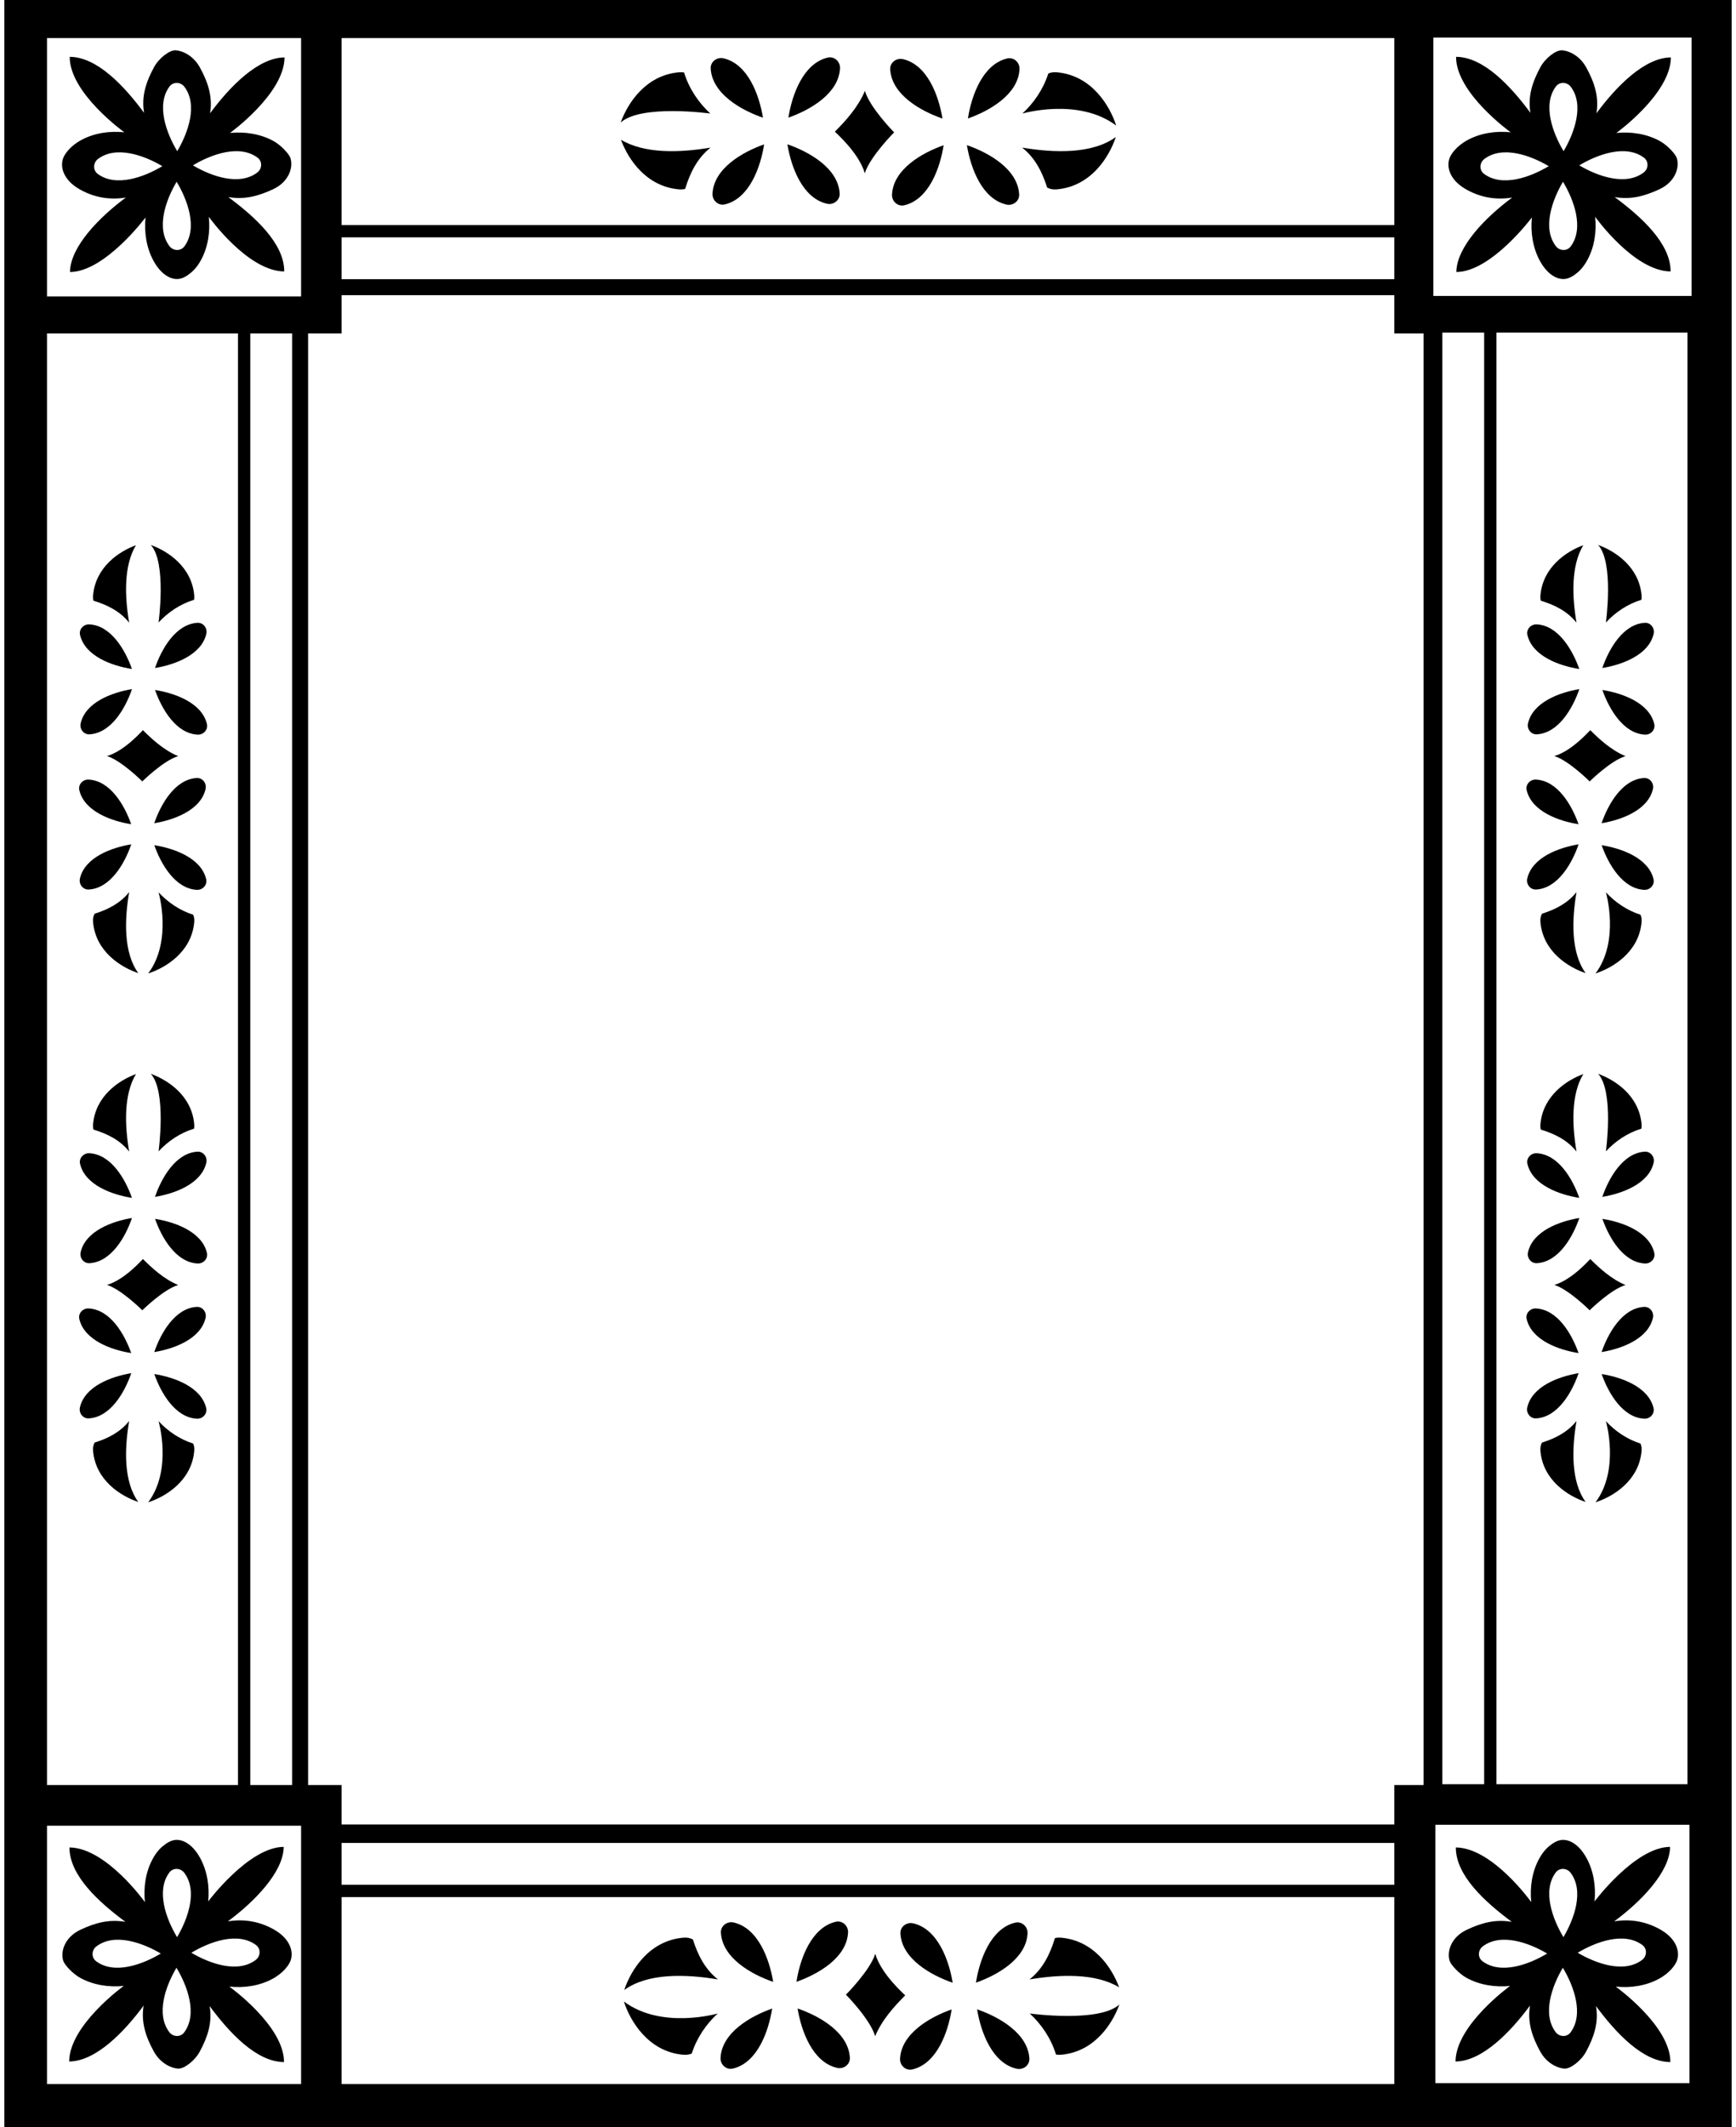<?xml version="1.0" encoding="UTF-8"?>
<svg xmlns="http://www.w3.org/2000/svg" xmlns:xlink="http://www.w3.org/1999/xlink" width="427pt" height="523pt" viewBox="0 0 427 523" version="1.1">
<g id="surface1">
<path style=" stroke:none;fill-rule:nonzero;fill:rgb(0%,0%,0%);fill-opacity:1;" d="M 1.062 -0.324 L 1.062 523.324 L 425.938 523.324 L 425.938 -0.324 Z M 84.012 9.355 L 342.961 9.355 L 342.961 55.336 L 84.012 55.336 Z M 84.012 58.359 L 342.961 58.359 L 342.961 68.645 L 84.012 68.645 Z M 11.559 81.977 L 58.539 81.977 L 58.539 438.906 L 11.559 438.906 Z M 74.059 512.434 L 11.559 512.434 L 11.559 448.91 L 74.059 448.91 Z M 61.562 438.906 L 61.562 81.977 L 71.848 81.977 L 71.848 438.906 Z M 74.059 72.879 L 11.559 72.879 L 11.559 9.355 L 74.059 9.355 Z M 342.961 512.434 L 84.012 512.434 L 84.012 466.453 L 342.961 466.453 Z M 342.961 463.43 L 84.012 463.43 L 84.012 453.145 L 342.961 453.145 Z M 350.152 438.906 L 342.961 438.906 L 342.961 448.605 L 84.012 448.605 L 84.012 438.906 L 75.781 438.906 L 75.781 81.977 L 84.012 81.977 L 84.012 72.578 L 342.961 72.578 L 342.961 81.977 L 350.152 81.977 Z M 415.562 512.199 L 353.062 512.199 L 353.062 448.672 L 415.562 448.672 Z M 354.77 438.703 L 354.77 81.773 L 365.055 81.773 L 365.055 438.703 Z M 368.082 438.703 L 368.082 81.773 L 415.062 81.773 L 415.062 438.703 Z M 416.062 72.77 L 352.562 72.77 L 352.562 9.242 L 416.062 9.242 L 416.062 72.77 "/>
<path style=" stroke:none;fill-rule:nonzero;fill:rgb(0%,0%,0%);fill-opacity:1;" d="M 19.805 474.48 C 15.957 476.281 14.805 479.816 15.57 482.164 C 15.863 483.062 17.785 485.262 19.762 486.34 C 22.969 488.09 26.77 488.668 30.426 488.309 C 30.426 488.309 17.062 497.941 17.016 506.883 C 23.559 506.832 30.531 499.645 35.328 493.141 C 34.645 497.203 35.852 500.82 37.84 504.426 C 39.547 507.516 42.348 508.562 43.805 508.637 C 45.277 508.715 47.895 506.734 49.117 504.477 C 51.066 500.891 52.266 497.305 51.562 493.258 C 56.371 499.754 63.059 507.004 69.855 507.023 C 69.898 498.113 56.418 488.473 56.418 488.473 C 60.062 488.848 63.844 488.289 67.027 486.562 C 69.828 485.043 71.098 483.062 71.441 482.168 C 72.332 479.855 71.27 476.738 67.664 474.598 C 64.125 472.496 60.102 471.742 56.039 472.43 C 62.543 467.633 69.727 460.32 69.781 454.113 C 61.18 454.164 51.207 467.527 51.207 467.527 C 51.566 463.867 50.988 460.07 49.238 456.859 C 47.168 453.07 44.234 451.695 41.957 452.715 C 41.547 452.898 40.949 453.199 40.418 453.656 C 39.383 454.387 38.391 455.531 37.547 457.086 C 35.82 460.27 35.262 464.051 35.641 467.691 C 35.641 467.691 26.125 454.336 17.09 454.254 C 17.062 461.176 24.359 467.742 30.852 472.547 C 26.805 471.844 23.387 472.805 19.805 474.48 Z M 62.969 478.246 C 64.215 479.172 64.086 481.012 62.914 481.902 C 58.434 485.297 51.52 482.781 47.066 480.145 C 51.5 477.477 58.457 474.895 62.969 478.246 Z M 41.656 460.41 C 42.582 459.168 44.422 459.293 45.309 460.469 C 48.707 464.945 46.191 471.859 43.555 476.312 C 40.887 471.879 38.301 464.922 41.656 460.41 Z M 43.406 483.832 C 46.078 488.262 48.66 495.219 45.305 499.73 C 44.379 500.977 42.539 500.848 41.652 499.676 C 38.254 495.195 40.77 488.281 43.406 483.832 Z M 39.551 480.34 C 35.117 483.008 28.16 485.594 23.648 482.234 C 22.406 481.312 22.531 479.473 23.707 478.586 C 28.184 475.188 35.098 477.703 39.551 480.34 "/>
<path style=" stroke:none;fill-rule:nonzero;fill:rgb(0%,0%,0%);fill-opacity:1;" d="M 360.805 474.48 C 356.957 476.281 355.805 479.816 356.57 482.164 C 356.863 483.062 358.785 485.262 360.762 486.34 C 363.969 488.09 367.77 488.668 371.426 488.309 C 371.426 488.309 358.062 497.941 358.016 506.883 C 364.559 506.832 371.531 499.645 376.328 493.141 C 375.645 497.203 376.852 500.82 378.84 504.426 C 380.547 507.516 383.352 508.562 384.805 508.637 C 386.277 508.715 388.895 506.734 390.117 504.477 C 392.062 500.891 393.266 497.305 392.562 493.258 C 397.371 499.754 404.059 507.004 410.855 507.023 C 410.898 498.113 397.422 488.473 397.422 488.473 C 401.062 488.848 404.844 488.289 408.027 486.562 C 410.828 485.043 412.098 483.062 412.441 482.168 C 413.328 479.855 412.27 476.738 408.664 474.598 C 405.125 472.496 401.102 471.742 397.039 472.43 C 403.543 467.633 410.73 460.32 410.781 454.113 C 402.18 454.164 392.207 467.527 392.207 467.527 C 392.566 463.867 391.988 460.07 390.238 456.859 C 388.168 453.07 385.234 451.695 382.957 452.715 C 382.547 452.898 381.945 453.199 381.414 453.656 C 380.383 454.387 379.391 455.531 378.551 457.086 C 376.82 460.27 376.262 464.051 376.641 467.691 C 376.641 467.691 367.125 454.336 358.09 454.254 C 358.062 461.176 365.359 467.742 371.852 472.547 C 367.805 471.844 364.387 472.805 360.805 474.48 Z M 403.969 478.246 C 405.215 479.172 405.086 481.012 403.914 481.902 C 399.434 485.297 392.52 482.781 388.066 480.145 C 392.504 477.477 399.461 474.895 403.969 478.246 Z M 382.656 460.41 C 383.582 459.168 385.422 459.293 386.309 460.469 C 389.707 464.945 387.191 471.859 384.555 476.312 C 381.887 471.879 379.301 464.922 382.656 460.41 Z M 384.406 483.832 C 387.074 488.262 389.66 495.219 386.305 499.73 C 385.379 500.977 383.539 500.848 382.652 499.676 C 379.254 495.195 381.77 488.281 384.406 483.832 Z M 380.551 480.34 C 376.117 483.008 369.16 485.594 364.648 482.234 C 363.406 481.312 363.531 479.473 364.703 478.586 C 369.184 475.188 376.098 477.703 380.551 480.34 "/>
<path style=" stroke:none;fill-rule:nonzero;fill:rgb(0%,0%,0%);fill-opacity:1;" d="M 360.336 46.398 C 363.875 48.504 367.898 49.258 371.961 48.57 C 365.457 53.367 358.27 60.68 358.219 66.887 C 366.82 66.836 376.793 53.473 376.793 53.473 C 376.434 57.133 377.012 60.934 378.762 64.141 C 380.832 67.93 383.766 69.305 386.043 68.285 C 386.453 68.102 387.055 67.805 387.586 67.344 C 388.617 66.613 389.609 65.469 390.449 63.914 C 392.18 60.73 392.738 56.949 392.359 53.309 C 392.359 53.309 401.875 66.664 410.91 66.746 C 410.938 59.824 403.641 53.258 397.148 48.453 C 401.195 49.156 404.613 48.195 408.195 46.52 C 412.043 44.719 413.195 41.184 412.43 38.836 C 412.137 37.938 410.215 35.738 408.238 34.66 C 405.031 32.91 401.23 32.332 397.574 32.691 C 397.574 32.691 410.938 23.059 410.984 14.117 C 404.441 14.168 397.469 21.355 392.672 27.859 C 393.355 23.797 392.148 20.18 390.16 16.574 C 388.453 13.484 385.648 12.438 384.195 12.363 C 382.723 12.285 380.105 14.266 378.883 16.523 C 376.938 20.109 375.734 23.695 376.438 27.742 C 371.629 21.246 364.941 13.996 358.145 13.977 C 358.102 22.887 371.578 32.527 371.578 32.527 C 367.938 32.152 364.156 32.711 360.973 34.438 C 358.172 35.957 356.902 37.938 356.559 38.836 C 355.672 41.145 356.73 44.262 360.336 46.398 Z M 404.352 38.766 C 405.594 39.688 405.469 41.527 404.297 42.414 C 399.816 45.812 392.902 43.297 388.449 40.66 C 392.883 37.992 399.84 35.406 404.352 38.766 Z M 382.695 21.27 C 383.621 20.023 385.461 20.152 386.348 21.324 C 389.746 25.805 387.23 32.719 384.594 37.172 C 381.926 32.738 379.34 25.777 382.695 21.27 Z M 384.445 44.688 C 387.113 49.121 389.699 56.078 386.344 60.59 C 385.418 61.832 383.578 61.703 382.691 60.531 C 379.293 56.055 381.809 49.141 384.445 44.688 Z M 365.086 39.098 C 369.566 35.703 376.48 38.219 380.934 40.855 C 376.496 43.523 369.539 46.105 365.031 42.754 C 363.785 41.828 363.914 39.988 365.086 39.098 "/>
<path style=" stroke:none;fill-rule:nonzero;fill:rgb(0%,0%,0%);fill-opacity:1;" d="M 19.336 46.398 C 22.875 48.504 26.898 49.258 30.961 48.57 C 24.457 53.367 17.273 60.68 17.219 66.887 C 25.82 66.836 35.793 53.473 35.793 53.473 C 35.434 57.133 36.012 60.934 37.762 64.141 C 39.832 67.93 42.766 69.305 45.043 68.285 C 45.453 68.102 46.051 67.805 46.582 67.344 C 47.617 66.613 48.609 65.469 49.453 63.914 C 51.18 60.73 51.738 56.949 51.359 53.309 C 51.359 53.309 60.875 66.664 69.91 66.746 C 69.938 59.824 62.641 53.258 56.148 48.453 C 60.195 49.156 63.613 48.195 67.195 46.52 C 71.043 44.719 72.195 41.184 71.43 38.836 C 71.137 37.938 69.215 35.738 67.238 34.66 C 64.031 32.91 60.23 32.332 56.574 32.691 C 56.574 32.691 69.938 23.059 69.984 14.117 C 63.441 14.168 56.469 21.355 51.672 27.859 C 52.355 23.797 51.148 20.18 49.16 16.574 C 47.453 13.484 44.652 12.438 43.195 12.363 C 41.723 12.285 39.105 14.266 37.883 16.523 C 35.934 20.109 34.734 23.695 35.438 27.742 C 30.629 21.246 23.941 13.996 17.145 13.977 C 17.102 22.887 30.582 32.527 30.582 32.527 C 26.938 32.152 23.156 32.711 19.973 34.438 C 17.172 35.957 15.902 37.938 15.559 38.836 C 14.668 41.145 15.73 44.262 19.336 46.398 Z M 63.352 38.766 C 64.594 39.688 64.469 41.527 63.293 42.414 C 58.816 45.812 51.902 43.297 47.449 40.66 C 51.883 37.992 58.84 35.406 63.352 38.766 Z M 41.695 21.27 C 42.621 20.023 44.461 20.152 45.348 21.324 C 48.746 25.805 46.23 32.719 43.594 37.172 C 40.922 32.738 38.34 25.777 41.695 21.27 Z M 43.445 44.688 C 46.113 49.121 48.699 56.078 45.344 60.59 C 44.418 61.832 42.578 61.703 41.691 60.531 C 38.293 56.055 40.809 49.141 43.445 44.688 Z M 24.086 39.098 C 28.566 35.703 35.48 38.219 39.934 40.855 C 35.5 43.523 28.543 46.105 24.031 42.754 C 22.785 41.828 22.914 39.988 24.086 39.098 "/>
<path style=" stroke:none;fill-rule:nonzero;fill:rgb(0%,0%,0%);fill-opacity:1;" d="M 395.004 283.094 C 397.309 280.594 400.32 278.555 403.73 277.516 C 403.793 277.195 403.809 276.82 403.77 276.363 C 403.129 269.395 397.312 265.562 393.094 264.035 C 397.031 268.391 395.004 283.094 395.004 283.094 "/>
<path style=" stroke:none;fill-rule:nonzero;fill:rgb(0%,0%,0%);fill-opacity:1;" d="M 378.898 276.363 C 378.848 276.93 378.887 277.371 378.988 277.742 C 382.516 278.816 385.559 280.371 387.766 283.141 C 386.676 276.68 386.398 269.125 389.445 264.09 C 385.23 265.645 379.535 269.469 378.898 276.363 "/>
<path style=" stroke:none;fill-rule:nonzero;fill:rgb(0%,0%,0%);fill-opacity:1;" d="M 387.766 349.395 C 385.621 352.086 382.684 353.629 379.281 354.703 C 379 355.219 378.809 355.84 378.898 356.828 C 379.562 364.043 385.77 367.895 390.02 369.309 C 386.371 364.305 386.609 356.234 387.766 349.395 "/>
<path style=" stroke:none;fill-rule:nonzero;fill:rgb(0%,0%,0%);fill-opacity:1;" d="M 395.004 349.438 C 395.004 349.438 398.477 361.352 392.449 369.383 C 396.695 368.02 403.094 364.16 403.77 356.828 C 403.848 355.988 403.719 355.414 403.504 354.945 C 400.188 353.887 397.258 351.887 395.004 349.438 "/>
<path style=" stroke:none;fill-rule:nonzero;fill:rgb(0%,0%,0%);fill-opacity:1;" d="M 391.156 309.574 C 391.16 309.492 386.723 314.691 382.305 315.938 C 385.719 316.953 390.996 322.133 390.992 322.184 C 391.02 322.152 396.254 316.988 399.832 315.965 C 396.34 314.516 393.383 311.801 391.156 309.574 "/>
<path style=" stroke:none;fill-rule:nonzero;fill:rgb(0%,0%,0%);fill-opacity:1;" d="M 388.27 332.695 C 386.637 328.051 383.137 321.984 377.789 321.723 C 376.391 321.652 375.172 322.914 375.516 324.352 C 376.75 329.559 383.402 331.93 388.27 332.695 "/>
<path style=" stroke:none;fill-rule:nonzero;fill:rgb(0%,0%,0%);fill-opacity:1;" d="M 388.285 337.641 C 383.426 338.441 376.848 340.84 375.656 346.059 C 375.348 347.422 376.379 348.844 377.852 348.754 C 383.195 348.441 386.688 342.301 388.285 337.641 "/>
<path style=" stroke:none;fill-rule:nonzero;fill:rgb(0%,0%,0%);fill-opacity:1;" d="M 393.953 337.855 C 395.59 342.504 399.09 348.566 404.434 348.832 C 405.836 348.902 407.051 347.641 406.711 346.203 C 405.473 340.996 398.82 338.621 393.953 337.855 "/>
<path style=" stroke:none;fill-rule:nonzero;fill:rgb(0%,0%,0%);fill-opacity:1;" d="M 406.566 324.035 C 406.879 322.672 405.848 321.254 404.375 321.34 C 399.031 321.652 395.539 327.793 393.938 332.453 C 398.797 331.648 405.379 329.254 406.566 324.035 "/>
<path style=" stroke:none;fill-rule:nonzero;fill:rgb(0%,0%,0%);fill-opacity:1;" d="M 388.453 294.535 C 386.816 289.891 383.316 283.824 377.973 283.559 C 376.57 283.492 375.355 284.754 375.695 286.188 C 376.934 291.395 383.586 293.77 388.453 294.535 "/>
<path style=" stroke:none;fill-rule:nonzero;fill:rgb(0%,0%,0%);fill-opacity:1;" d="M 378.031 310.594 C 383.375 310.281 386.867 304.141 388.469 299.48 C 383.605 300.281 377.027 302.68 375.84 307.895 C 375.527 309.262 376.559 310.68 378.031 310.594 "/>
<path style=" stroke:none;fill-rule:nonzero;fill:rgb(0%,0%,0%);fill-opacity:1;" d="M 394.137 299.695 C 395.77 304.34 399.27 310.406 404.613 310.672 C 406.016 310.738 407.234 309.477 406.891 308.039 C 405.656 302.836 399.004 300.461 394.137 299.695 "/>
<path style=" stroke:none;fill-rule:nonzero;fill:rgb(0%,0%,0%);fill-opacity:1;" d="M 406.746 285.875 C 407.059 284.508 406.027 283.09 404.555 283.176 C 399.211 283.488 395.719 289.629 394.121 294.289 C 398.98 293.488 405.559 291.094 406.746 285.875 "/>
<path style=" stroke:none;fill-rule:nonzero;fill:rgb(0%,0%,0%);fill-opacity:1;" d="M 395.004 153.059 C 397.309 150.555 400.32 148.52 403.73 147.48 C 403.793 147.16 403.809 146.781 403.77 146.328 C 403.129 139.355 397.312 135.527 393.094 133.996 C 397.031 138.352 395.004 153.059 395.004 153.059 "/>
<path style=" stroke:none;fill-rule:nonzero;fill:rgb(0%,0%,0%);fill-opacity:1;" d="M 387.766 153.105 C 386.676 146.641 386.398 139.086 389.445 134.051 C 385.23 135.605 379.535 139.43 378.898 146.328 C 378.848 146.891 378.887 147.336 378.988 147.703 C 382.516 148.777 385.559 150.336 387.766 153.105 "/>
<path style=" stroke:none;fill-rule:nonzero;fill:rgb(0%,0%,0%);fill-opacity:1;" d="M 387.766 219.355 C 385.621 222.047 382.684 223.594 379.281 224.664 C 379 225.18 378.809 225.801 378.898 226.793 C 379.562 234.008 385.77 237.859 390.02 239.273 C 386.371 234.266 386.609 226.199 387.766 219.355 "/>
<path style=" stroke:none;fill-rule:nonzero;fill:rgb(0%,0%,0%);fill-opacity:1;" d="M 403.77 226.793 C 403.848 225.949 403.719 225.375 403.504 224.91 C 400.188 223.852 397.258 221.848 395.004 219.402 C 395.004 219.402 398.477 231.316 392.449 239.348 C 396.695 237.984 403.094 234.125 403.77 226.793 "/>
<path style=" stroke:none;fill-rule:nonzero;fill:rgb(0%,0%,0%);fill-opacity:1;" d="M 390.992 192.145 C 391.02 192.117 396.254 186.953 399.832 185.926 C 396.34 184.477 393.383 181.762 391.156 179.535 C 391.16 179.453 386.723 184.652 382.305 185.902 C 385.719 186.914 390.996 192.094 390.992 192.145 "/>
<path style=" stroke:none;fill-rule:nonzero;fill:rgb(0%,0%,0%);fill-opacity:1;" d="M 388.27 202.66 C 386.637 198.012 383.137 191.949 377.789 191.684 C 376.391 191.613 375.172 192.879 375.516 194.312 C 376.75 199.52 383.402 201.895 388.27 202.66 "/>
<path style=" stroke:none;fill-rule:nonzero;fill:rgb(0%,0%,0%);fill-opacity:1;" d="M 377.852 218.719 C 383.195 218.406 386.688 212.266 388.285 207.605 C 383.426 208.406 376.848 210.801 375.656 216.02 C 375.348 217.387 376.379 218.805 377.852 218.719 "/>
<path style=" stroke:none;fill-rule:nonzero;fill:rgb(0%,0%,0%);fill-opacity:1;" d="M 393.953 207.82 C 395.59 212.465 399.09 218.531 404.434 218.797 C 405.836 218.863 407.051 217.602 406.711 216.164 C 405.473 210.961 398.82 208.586 393.953 207.82 "/>
<path style=" stroke:none;fill-rule:nonzero;fill:rgb(0%,0%,0%);fill-opacity:1;" d="M 404.375 191.301 C 399.031 191.613 395.539 197.754 393.938 202.414 C 398.797 201.613 405.379 199.215 406.566 194 C 406.879 192.633 405.848 191.215 404.375 191.301 "/>
<path style=" stroke:none;fill-rule:nonzero;fill:rgb(0%,0%,0%);fill-opacity:1;" d="M 388.453 164.496 C 386.816 159.852 383.316 153.785 377.973 153.523 C 376.57 153.453 375.355 154.715 375.695 156.152 C 376.934 161.359 383.586 163.73 388.453 164.496 "/>
<path style=" stroke:none;fill-rule:nonzero;fill:rgb(0%,0%,0%);fill-opacity:1;" d="M 375.84 177.859 C 375.527 179.223 376.559 180.645 378.031 180.555 C 383.375 180.242 386.867 174.102 388.469 169.441 C 383.605 170.246 377.027 172.641 375.84 177.859 "/>
<path style=" stroke:none;fill-rule:nonzero;fill:rgb(0%,0%,0%);fill-opacity:1;" d="M 394.137 169.656 C 395.77 174.305 399.27 180.367 404.613 180.633 C 406.016 180.703 407.234 179.441 406.891 178.004 C 405.656 172.797 399.004 170.422 394.137 169.656 "/>
<path style=" stroke:none;fill-rule:nonzero;fill:rgb(0%,0%,0%);fill-opacity:1;" d="M 394.121 164.254 C 398.98 163.449 405.559 161.055 406.746 155.836 C 407.059 154.473 406.027 153.051 404.555 153.141 C 399.211 153.453 395.719 159.594 394.121 164.254 "/>
<path style=" stroke:none;fill-rule:nonzero;fill:rgb(0%,0%,0%);fill-opacity:1;" d="M 174.715 27.918 C 171.82 25.254 169.465 21.77 168.262 17.82 C 167.891 17.754 167.457 17.73 166.93 17.781 C 158.867 18.523 154.434 25.25 152.664 30.133 C 157.703 25.574 174.715 27.918 174.715 27.918 "/>
<path style=" stroke:none;fill-rule:nonzero;fill:rgb(0%,0%,0%);fill-opacity:1;" d="M 152.727 34.352 C 154.527 39.227 158.949 45.816 166.93 46.555 C 167.582 46.613 168.098 46.566 168.523 46.449 C 169.766 42.367 171.566 38.848 174.77 36.293 C 167.293 37.559 158.555 37.871 152.727 34.352 "/>
<path style=" stroke:none;fill-rule:nonzero;fill:rgb(0%,0%,0%);fill-opacity:1;" d="M 251.418 36.293 C 254.535 38.773 256.32 42.172 257.562 46.109 C 258.156 46.438 258.879 46.656 260.023 46.555 C 268.367 45.785 272.824 38.605 274.461 33.688 C 268.672 37.906 259.336 37.633 251.418 36.293 "/>
<path style=" stroke:none;fill-rule:nonzero;fill:rgb(0%,0%,0%);fill-opacity:1;" d="M 260.023 17.781 C 259.051 17.691 258.383 17.836 257.844 18.086 C 256.617 21.926 254.305 25.312 251.473 27.918 C 251.473 27.918 265.254 23.902 274.547 30.871 C 272.969 25.965 268.504 18.562 260.023 17.781 "/>
<path style=" stroke:none;fill-rule:nonzero;fill:rgb(0%,0%,0%);fill-opacity:1;" d="M 219.938 32.562 C 219.902 32.527 213.93 26.473 212.742 22.336 C 211.066 26.379 207.926 29.797 205.352 32.371 C 205.258 32.367 211.27 37.504 212.715 42.613 C 213.887 38.66 219.879 32.559 219.938 32.562 "/>
<path style=" stroke:none;fill-rule:nonzero;fill:rgb(0%,0%,0%);fill-opacity:1;" d="M 219.406 47.836 C 219.324 49.453 220.785 50.863 222.445 50.469 C 228.473 49.035 231.219 41.34 232.102 35.711 C 226.727 37.598 219.711 41.652 219.406 47.836 "/>
<path style=" stroke:none;fill-rule:nonzero;fill:rgb(0%,0%,0%);fill-opacity:1;" d="M 237.824 35.691 C 238.75 41.312 241.523 48.926 247.559 50.301 C 249.141 50.66 250.781 49.469 250.68 47.766 C 250.32 41.582 243.215 37.543 237.824 35.691 "/>
<path style=" stroke:none;fill-rule:nonzero;fill:rgb(0%,0%,0%);fill-opacity:1;" d="M 247.73 14.375 C 241.703 15.805 238.961 23.504 238.074 29.133 C 243.449 27.246 250.465 23.191 250.77 17.008 C 250.852 15.391 249.391 13.98 247.73 14.375 "/>
<path style=" stroke:none;fill-rule:nonzero;fill:rgb(0%,0%,0%);fill-opacity:1;" d="M 231.82 29.152 C 230.891 23.531 228.117 15.914 222.082 14.539 C 220.504 14.18 218.859 15.375 218.961 17.078 C 219.324 23.262 226.43 27.301 231.82 29.152 "/>
<path style=" stroke:none;fill-rule:nonzero;fill:rgb(0%,0%,0%);fill-opacity:1;" d="M 175.254 47.625 C 175.176 49.242 176.633 50.652 178.297 50.258 C 184.32 48.828 187.066 41.129 187.953 35.5 C 182.574 37.391 175.559 41.441 175.254 47.625 "/>
<path style=" stroke:none;fill-rule:nonzero;fill:rgb(0%,0%,0%);fill-opacity:1;" d="M 193.672 35.484 C 194.602 41.105 197.371 48.719 203.41 50.094 C 204.988 50.453 206.629 49.262 206.531 47.555 C 206.168 41.375 199.062 37.332 193.672 35.484 "/>
<path style=" stroke:none;fill-rule:nonzero;fill:rgb(0%,0%,0%);fill-opacity:1;" d="M 206.617 16.801 C 206.699 15.18 205.238 13.77 203.578 14.164 C 197.555 15.598 194.809 23.297 193.922 28.926 C 199.297 27.035 206.312 22.984 206.617 16.801 "/>
<path style=" stroke:none;fill-rule:nonzero;fill:rgb(0%,0%,0%);fill-opacity:1;" d="M 187.668 28.941 C 186.738 23.32 183.969 15.707 177.934 14.332 C 176.352 13.973 174.711 15.164 174.809 16.871 C 175.172 23.051 182.277 27.094 187.668 28.941 "/>
<path style=" stroke:none;fill-rule:nonzero;fill:rgb(0%,0%,0%);fill-opacity:1;" d="M 253.285 495.082 C 256.18 497.746 258.535 501.23 259.738 505.176 C 260.109 505.246 260.543 505.27 261.07 505.219 C 269.133 504.477 273.566 497.75 275.336 492.867 C 270.297 497.426 253.285 495.082 253.285 495.082 "/>
<path style=" stroke:none;fill-rule:nonzero;fill:rgb(0%,0%,0%);fill-opacity:1;" d="M 275.273 488.648 C 273.473 483.777 269.051 477.184 261.07 476.449 C 260.418 476.387 259.902 476.434 259.477 476.551 C 258.234 480.633 256.434 484.152 253.23 486.707 C 260.707 485.441 269.445 485.125 275.273 488.648 "/>
<path style=" stroke:none;fill-rule:nonzero;fill:rgb(0%,0%,0%);fill-opacity:1;" d="M 176.582 486.707 C 173.465 484.223 171.68 480.828 170.438 476.891 C 169.844 476.562 169.121 476.344 167.977 476.449 C 159.633 477.215 155.176 484.395 153.539 489.312 C 159.328 485.094 168.664 485.367 176.582 486.707 "/>
<path style=" stroke:none;fill-rule:nonzero;fill:rgb(0%,0%,0%);fill-opacity:1;" d="M 167.977 505.219 C 168.949 505.309 169.617 505.164 170.156 504.914 C 171.383 501.078 173.695 497.688 176.527 495.082 C 176.527 495.082 162.746 499.098 153.453 492.129 C 155.031 497.035 159.496 504.438 167.977 505.219 "/>
<path style=" stroke:none;fill-rule:nonzero;fill:rgb(0%,0%,0%);fill-opacity:1;" d="M 208.062 490.438 C 208.098 490.473 214.07 496.527 215.258 500.664 C 216.934 496.621 220.074 493.203 222.648 490.629 C 222.742 490.633 216.73 485.496 215.285 480.387 C 214.113 484.34 208.121 490.445 208.062 490.438 "/>
<path style=" stroke:none;fill-rule:nonzero;fill:rgb(0%,0%,0%);fill-opacity:1;" d="M 208.594 475.164 C 208.676 473.547 207.215 472.137 205.555 472.531 C 199.527 473.961 196.781 481.66 195.898 487.289 C 201.273 485.402 208.289 481.348 208.594 475.164 "/>
<path style=" stroke:none;fill-rule:nonzero;fill:rgb(0%,0%,0%);fill-opacity:1;" d="M 190.176 487.309 C 189.25 481.688 186.477 474.074 180.441 472.699 C 178.859 472.34 177.219 473.531 177.32 475.234 C 177.68 481.418 184.785 485.457 190.176 487.309 "/>
<path style=" stroke:none;fill-rule:nonzero;fill:rgb(0%,0%,0%);fill-opacity:1;" d="M 180.27 508.625 C 186.297 507.195 189.039 499.496 189.926 493.867 C 184.551 495.754 177.535 499.809 177.23 505.992 C 177.148 507.609 178.609 509.02 180.27 508.625 "/>
<path style=" stroke:none;fill-rule:nonzero;fill:rgb(0%,0%,0%);fill-opacity:1;" d="M 196.18 493.848 C 197.109 499.469 199.883 507.086 205.918 508.457 C 207.496 508.82 209.141 507.625 209.039 505.922 C 208.676 499.738 201.57 495.699 196.18 493.848 "/>
<path style=" stroke:none;fill-rule:nonzero;fill:rgb(0%,0%,0%);fill-opacity:1;" d="M 252.746 475.375 C 252.824 473.758 251.367 472.348 249.703 472.742 C 243.68 474.172 240.934 481.871 240.047 487.5 C 245.426 485.609 252.441 481.559 252.746 475.375 "/>
<path style=" stroke:none;fill-rule:nonzero;fill:rgb(0%,0%,0%);fill-opacity:1;" d="M 234.328 487.516 C 233.398 481.895 230.629 474.281 224.59 472.906 C 223.012 472.547 221.371 473.738 221.469 475.445 C 221.832 481.625 228.938 485.668 234.328 487.516 "/>
<path style=" stroke:none;fill-rule:nonzero;fill:rgb(0%,0%,0%);fill-opacity:1;" d="M 221.383 506.199 C 221.301 507.82 222.762 509.227 224.422 508.836 C 230.445 507.402 233.191 499.707 234.078 494.074 C 228.703 495.965 221.688 500.016 221.383 506.199 "/>
<path style=" stroke:none;fill-rule:nonzero;fill:rgb(0%,0%,0%);fill-opacity:1;" d="M 240.332 494.059 C 241.262 499.68 244.031 507.293 250.066 508.668 C 251.648 509.027 253.289 507.836 253.191 506.129 C 252.828 499.949 245.723 495.906 240.332 494.059 "/>
<path style=" stroke:none;fill-rule:nonzero;fill:rgb(0%,0%,0%);fill-opacity:1;" d="M 39.004 283.094 C 41.309 280.594 44.32 278.555 47.73 277.516 C 47.793 277.195 47.809 276.82 47.77 276.363 C 47.125 269.395 41.312 265.562 37.094 264.035 C 41.031 268.391 39.004 283.094 39.004 283.094 "/>
<path style=" stroke:none;fill-rule:nonzero;fill:rgb(0%,0%,0%);fill-opacity:1;" d="M 22.898 276.363 C 22.848 276.93 22.887 277.371 22.988 277.742 C 26.516 278.816 29.559 280.371 31.766 283.141 C 30.672 276.68 30.402 269.125 33.445 264.09 C 29.23 265.645 23.535 269.469 22.898 276.363 "/>
<path style=" stroke:none;fill-rule:nonzero;fill:rgb(0%,0%,0%);fill-opacity:1;" d="M 31.766 349.395 C 29.621 352.086 26.684 353.629 23.281 354.703 C 23 355.219 22.809 355.84 22.898 356.828 C 23.562 364.043 29.77 367.895 34.02 369.309 C 30.371 364.305 30.609 356.234 31.766 349.395 "/>
<path style=" stroke:none;fill-rule:nonzero;fill:rgb(0%,0%,0%);fill-opacity:1;" d="M 39.004 349.438 C 39.004 349.438 42.477 361.352 36.453 369.383 C 40.695 368.02 47.094 364.16 47.77 356.828 C 47.848 355.988 47.719 355.414 47.504 354.945 C 44.188 353.887 41.258 351.887 39.004 349.438 "/>
<path style=" stroke:none;fill-rule:nonzero;fill:rgb(0%,0%,0%);fill-opacity:1;" d="M 35.156 309.574 C 35.16 309.492 30.723 314.691 26.305 315.938 C 29.719 316.953 34.996 322.133 34.992 322.184 C 35.02 322.152 40.254 316.988 43.832 315.965 C 40.336 314.516 37.383 311.801 35.156 309.574 "/>
<path style=" stroke:none;fill-rule:nonzero;fill:rgb(0%,0%,0%);fill-opacity:1;" d="M 32.27 332.695 C 30.637 328.051 27.137 321.984 21.789 321.723 C 20.391 321.652 19.172 322.914 19.516 324.352 C 20.75 329.559 27.406 331.93 32.27 332.695 "/>
<path style=" stroke:none;fill-rule:nonzero;fill:rgb(0%,0%,0%);fill-opacity:1;" d="M 32.285 337.641 C 27.426 338.441 20.848 340.84 19.656 346.059 C 19.348 347.422 20.379 348.844 21.852 348.754 C 27.195 348.441 30.688 342.301 32.285 337.641 "/>
<path style=" stroke:none;fill-rule:nonzero;fill:rgb(0%,0%,0%);fill-opacity:1;" d="M 37.953 337.855 C 39.586 342.504 43.09 348.566 48.434 348.832 C 49.832 348.902 51.051 347.641 50.711 346.203 C 49.473 340.996 42.82 338.621 37.953 337.855 "/>
<path style=" stroke:none;fill-rule:nonzero;fill:rgb(0%,0%,0%);fill-opacity:1;" d="M 50.566 324.035 C 50.879 322.672 49.848 321.254 48.375 321.34 C 43.031 321.652 39.539 327.793 37.941 332.453 C 42.797 331.648 49.379 329.254 50.566 324.035 "/>
<path style=" stroke:none;fill-rule:nonzero;fill:rgb(0%,0%,0%);fill-opacity:1;" d="M 32.453 294.535 C 30.82 289.891 27.316 283.824 21.973 283.559 C 20.574 283.492 19.355 284.754 19.695 286.188 C 20.93 291.395 27.586 293.77 32.453 294.535 "/>
<path style=" stroke:none;fill-rule:nonzero;fill:rgb(0%,0%,0%);fill-opacity:1;" d="M 22.031 310.594 C 27.375 310.281 30.867 304.141 32.465 299.48 C 27.605 300.281 21.027 302.68 19.84 307.895 C 19.527 309.262 20.559 310.68 22.031 310.594 "/>
<path style=" stroke:none;fill-rule:nonzero;fill:rgb(0%,0%,0%);fill-opacity:1;" d="M 38.137 299.695 C 39.77 304.34 43.27 310.406 48.613 310.672 C 50.016 310.738 51.234 309.477 50.891 308.039 C 49.656 302.836 43 300.461 38.137 299.695 "/>
<path style=" stroke:none;fill-rule:nonzero;fill:rgb(0%,0%,0%);fill-opacity:1;" d="M 50.75 285.875 C 51.059 284.508 50.027 283.09 48.555 283.176 C 43.211 283.488 39.719 289.629 38.121 294.289 C 42.98 293.488 49.559 291.094 50.75 285.875 "/>
<path style=" stroke:none;fill-rule:nonzero;fill:rgb(0%,0%,0%);fill-opacity:1;" d="M 39.004 153.059 C 41.309 150.555 44.32 148.52 47.73 147.48 C 47.793 147.16 47.809 146.781 47.77 146.328 C 47.125 139.355 41.312 135.527 37.094 133.996 C 41.031 138.352 39.004 153.059 39.004 153.059 "/>
<path style=" stroke:none;fill-rule:nonzero;fill:rgb(0%,0%,0%);fill-opacity:1;" d="M 31.766 153.105 C 30.672 146.641 30.402 139.086 33.445 134.051 C 29.23 135.605 23.535 139.43 22.898 146.328 C 22.848 146.891 22.887 147.336 22.988 147.703 C 26.516 148.777 29.559 150.336 31.766 153.105 "/>
<path style=" stroke:none;fill-rule:nonzero;fill:rgb(0%,0%,0%);fill-opacity:1;" d="M 31.766 219.355 C 29.621 222.047 26.684 223.594 23.281 224.664 C 23 225.18 22.809 225.801 22.898 226.793 C 23.562 234.008 29.77 237.859 34.02 239.273 C 30.371 234.266 30.609 226.199 31.766 219.355 "/>
<path style=" stroke:none;fill-rule:nonzero;fill:rgb(0%,0%,0%);fill-opacity:1;" d="M 47.77 226.793 C 47.848 225.949 47.719 225.375 47.504 224.91 C 44.188 223.852 41.258 221.848 39.004 219.402 C 39.004 219.402 42.477 231.316 36.453 239.348 C 40.695 237.984 47.094 234.125 47.77 226.793 "/>
<path style=" stroke:none;fill-rule:nonzero;fill:rgb(0%,0%,0%);fill-opacity:1;" d="M 34.992 192.145 C 35.02 192.117 40.254 186.953 43.832 185.926 C 40.336 184.477 37.383 181.762 35.156 179.535 C 35.16 179.453 30.723 184.652 26.305 185.902 C 29.719 186.914 34.996 192.094 34.992 192.145 "/>
<path style=" stroke:none;fill-rule:nonzero;fill:rgb(0%,0%,0%);fill-opacity:1;" d="M 32.27 202.66 C 30.637 198.012 27.137 191.949 21.789 191.684 C 20.391 191.613 19.172 192.879 19.516 194.312 C 20.75 199.52 27.406 201.895 32.27 202.66 "/>
<path style=" stroke:none;fill-rule:nonzero;fill:rgb(0%,0%,0%);fill-opacity:1;" d="M 21.852 218.719 C 27.195 218.406 30.688 212.266 32.285 207.605 C 27.426 208.406 20.848 210.801 19.656 216.02 C 19.348 217.387 20.379 218.805 21.852 218.719 "/>
<path style=" stroke:none;fill-rule:nonzero;fill:rgb(0%,0%,0%);fill-opacity:1;" d="M 37.953 207.82 C 39.586 212.465 43.09 218.531 48.434 218.797 C 49.832 218.863 51.051 217.602 50.711 216.164 C 49.473 210.961 42.82 208.586 37.953 207.82 "/>
<path style=" stroke:none;fill-rule:nonzero;fill:rgb(0%,0%,0%);fill-opacity:1;" d="M 48.375 191.301 C 43.031 191.613 39.539 197.754 37.941 202.414 C 42.797 201.613 49.379 199.215 50.566 194 C 50.879 192.633 49.848 191.215 48.375 191.301 "/>
<path style=" stroke:none;fill-rule:nonzero;fill:rgb(0%,0%,0%);fill-opacity:1;" d="M 32.453 164.496 C 30.82 159.852 27.316 153.785 21.973 153.523 C 20.574 153.453 19.355 154.715 19.695 156.152 C 20.93 161.359 27.586 163.73 32.453 164.496 "/>
<path style=" stroke:none;fill-rule:nonzero;fill:rgb(0%,0%,0%);fill-opacity:1;" d="M 19.84 177.859 C 19.527 179.223 20.559 180.645 22.031 180.555 C 27.375 180.242 30.867 174.102 32.465 169.441 C 27.605 170.246 21.027 172.641 19.84 177.859 "/>
<path style=" stroke:none;fill-rule:nonzero;fill:rgb(0%,0%,0%);fill-opacity:1;" d="M 38.137 169.656 C 39.77 174.305 43.27 180.367 48.613 180.633 C 50.016 180.703 51.234 179.441 50.891 178.004 C 49.656 172.797 43 170.422 38.137 169.656 "/>
<path style=" stroke:none;fill-rule:nonzero;fill:rgb(0%,0%,0%);fill-opacity:1;" d="M 38.121 164.254 C 42.98 163.449 49.559 161.055 50.75 155.836 C 51.059 154.473 50.027 153.051 48.555 153.141 C 43.211 153.453 39.719 159.594 38.121 164.254 "/>
</g>
</svg>
